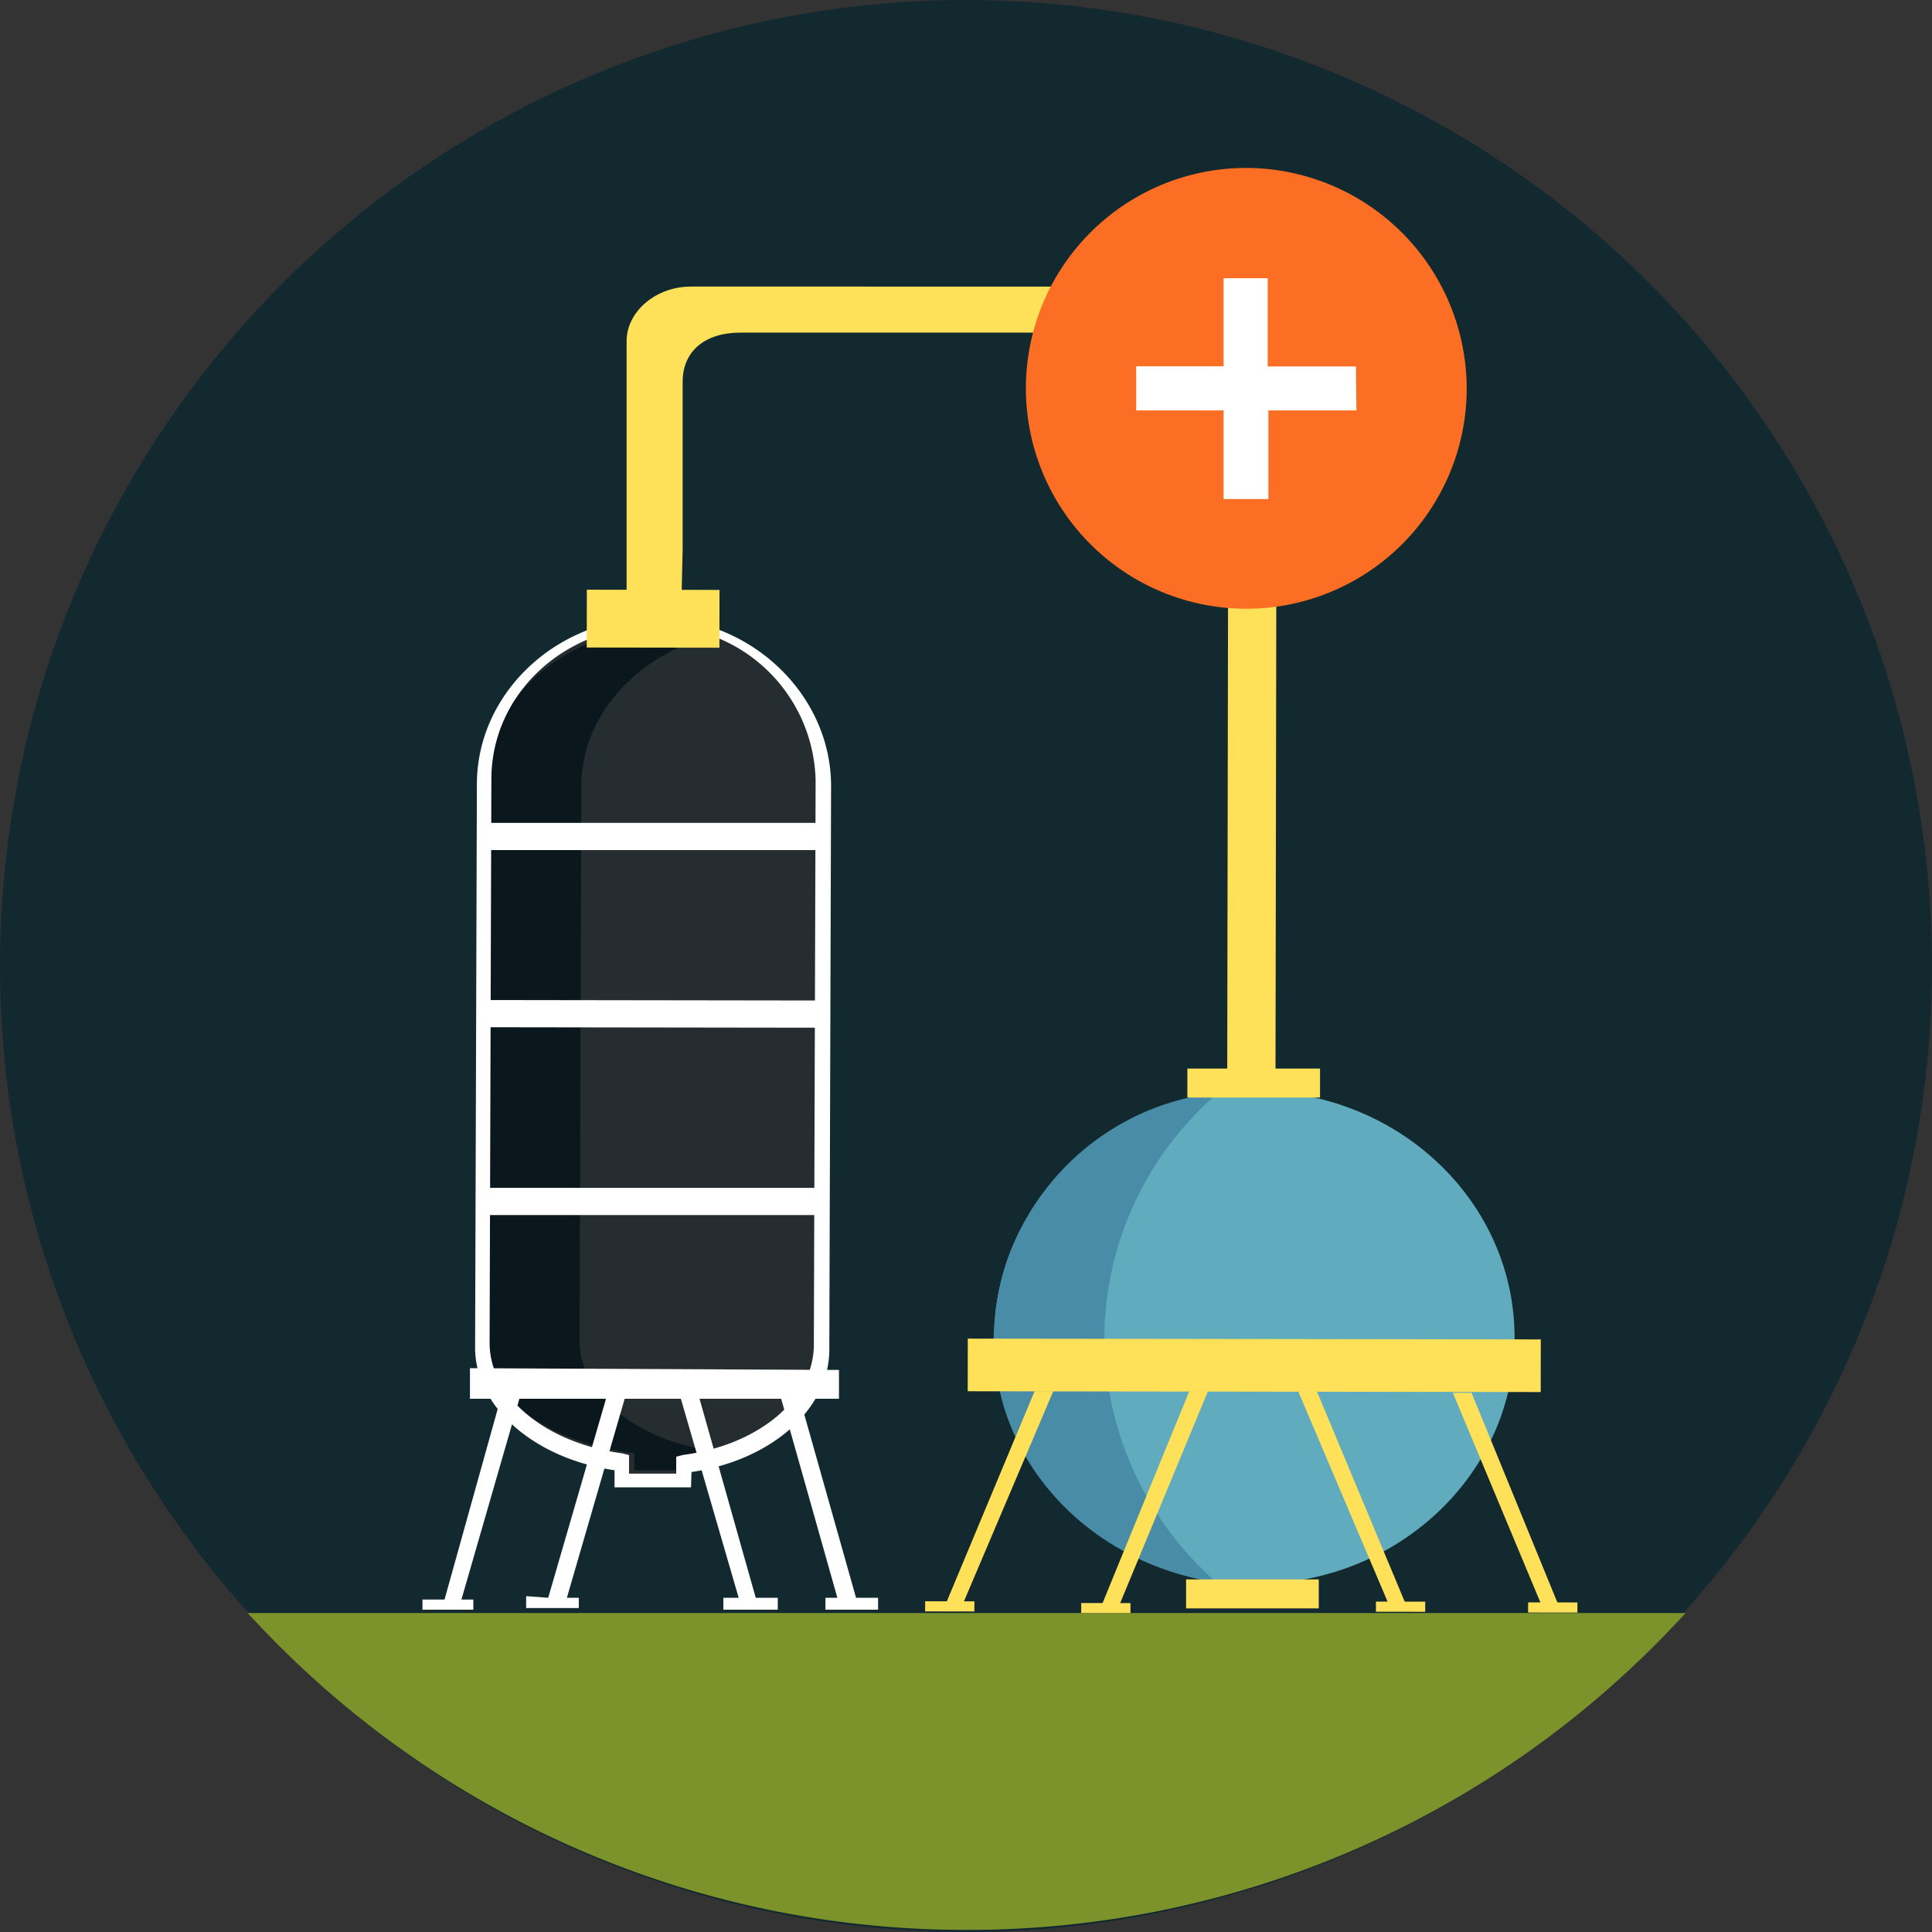 <svg xmlns="http://www.w3.org/2000/svg" viewBox="0 0 120 120"><rect x="0" y="0" width="120" height="120" fill="#333333" stroke="none"/><defs><style>.cls-1{fill:#132930;}.cls-2{fill:#262d30;}.cls-3{fill:#0a171d;}.cls-4{fill:#fff;}.cls-5{fill:#fee159;}.cls-6{fill:#60acbe;}.cls-7{fill:#488ca7;}.cls-8{fill:#fc6e23;}.cls-9{fill:#7c932c;stroke:#7c932c;stroke-miterlimit:10;}</style></defs><title>Asset 11</title><g id="Layer_2" data-name="Layer 2"><g id="addFactory_icon"><circle class="cls-1" cx="60" cy="60" r="60"/><g id="factory"><g id="factoryGroup"><path class="cls-2" d="M40.6,38.72h0a10.18,10.18,0,0,0-10.46,9.93l-.11,35c0,3.7,3.7,6.76,8.66,7.29V92h3.91V91c4.86-.63,8.56-3.7,8.56-7.29l.11-35A10.52,10.52,0,0,0,40.6,38.72Z"/><path class="cls-3" d="M36,83.29l.11-34.43c0-4.54,3.59-8.34,8.56-9.51a13.31,13.31,0,0,0-3-.42h0c-6.34,0-11.51,4.44-11.51,9.72L30,83.08c0,3.59,4,6.55,9.4,7.18v1.06h4.22V90.26c.32,0,.63-.11.84-.11C39.65,89.52,36,86.67,36,83.29Z"/><path class="cls-4" d="M42.92,92.38H38.17V91.32c-5.07-.74-8.66-4-8.66-7.6l.11-35c0-5.7,5-10.35,11-10.35s11,4.75,11,10.46l-.11,35c0,3.7-3.59,6.87-8.56,7.6ZM39,91.53h3V90.48l.42-.11c4.75-.63,8.13-3.49,8.13-6.87l.11-35a9.81,9.81,0,0,0-10-9.61c-5.6,0-10.14,4.22-10.14,9.51l-.11,35c0,3.38,3.49,6.23,8.24,6.87l.42.11v1.16Z"/><path class="cls-5" d="M42.4,34.08V23.72c0-1.9,1.37-3.06,3.59-3.06H72.71c2.22,0,3.59,1.06,3.59,3.06l-.11,63.05h3l.11-65.59c0-1.9-1.69-3.38-4-3.38H42.92c-2.22,0-4,1.58-4,3.38V39.57l3.38-1Z"/><g id="tartaly1"><ellipse id="tartaly1-2" data-name="tartaly1" class="cls-6" cx="77.92" cy="83.08" rx="15.31" ry="16.16" transform="translate(-5.29 160.86) rotate(-89.91)"/><path class="cls-7" d="M68.59,83.08a20.2,20.2,0,0,1,7.08-15.21A15.59,15.59,0,0,0,61.72,83.08c0,7.82,6,14,13.84,15.21A20.47,20.47,0,0,1,68.59,83.08Z"/></g><rect class="cls-5" x="76.28" y="67.01" width="3.27" height="35.59" transform="translate(-7.01 162.6) rotate(-89.92)"/><rect class="cls-5" x="77.08" y="63.25" width="1.8" height="8.24" transform="matrix(0, -1, 1, 0, 10.5, 145.25)"/><polygon class="cls-5" points="59.72 99.82 58.66 99.82 64.26 86.41 65.42 86.41 59.72 99.82"/><rect class="cls-5" x="58.68" y="98.24" width="0.63" height="3.06" transform="translate(-40.86 158.63) rotate(-89.92)"/><polygon class="cls-5" points="69.43 99.92 68.38 99.82 73.87 86.41 75.03 86.41 69.43 99.92"/><rect class="cls-5" x="68.37" y="98.35" width="0.63" height="3.06" transform="translate(-31.29 168.43) rotate(-89.92)"/><polygon class="cls-5" points="86.33 99.82 87.39 99.82 81.79 86.41 80.63 86.41 86.33 99.82"/><rect class="cls-5" x="86.68" y="98.27" width="0.63" height="3.06" transform="translate(-12.93 186.65) rotate(-89.92)"/><polygon class="cls-5" points="95.84 99.92 96.89 99.92 91.4 86.51 90.24 86.51 95.84 99.92"/><rect class="cls-5" x="96.14" y="98.31" width="0.63" height="3.06" transform="translate(-3.53 196.16) rotate(-89.92)"/><rect class="cls-5" x="77" y="95.03" width="1.8" height="8.24" transform="matrix(0, -1, 1, 0, -21.36, 176.9)"/><rect class="cls-5" x="38.78" y="34.31" width="3.59" height="8.24" transform="translate(2.08 78.95) rotate(-89.92)"/><polygon class="cls-4" points="53.17 99.24 49.68 86.88 52.11 86.88 52.11 85.09 29.19 84.98 29.19 86.88 31.09 86.88 27.61 99.35 26.24 99.35 26.24 99.98 29.4 99.98 29.4 99.35 28.66 99.35 32.26 86.88 37.64 86.88 34.05 99.24 32.68 99.14 32.68 99.88 35.95 99.88 35.95 99.24 35.21 99.24 38.8 86.88 42.29 86.88 45.88 99.24 44.93 99.24 44.93 99.98 48.31 99.98 48.31 99.24 46.94 99.24 43.45 86.88 48.52 86.88 52.01 99.24 51.27 99.24 51.27 99.98 54.54 99.98 54.54 99.24 53.17 99.24"/><rect class="cls-4" x="39.66" y="64.28" width="1.69" height="20.91" transform="matrix(0, -1, 1, 0, -34.29, 115.13)"/><rect class="cls-4" x="39.73" y="52.52" width="1.69" height="20.91" transform="translate(-22.46 103.46) rotate(-89.92)"/><rect class="cls-4" x="39.72" y="41.58" width="1.69" height="20.91" transform="matrix(0, -1, 1, 0, -11.53, 92.52)"/></g></g><g id="add-circle"><path class="cls-4" d="M77,11.43a12.4,12.4,0,1,0,12.4,12.4A12.44,12.44,0,0,0,77,11.43Z"/></g><g id="add-circle-2" data-name="add-circle"><path class="cls-8" d="M77.41,10.43A13.69,13.69,0,1,0,91.1,24.12,13.73,13.73,0,0,0,77.41,10.43Zm6.84,15.06H78.78V31H76V25.49H70.57V22.75H76V17.28h2.74v5.48h5.48Z"/></g><path class="cls-9" d="M60.06,119.37a59.81,59.81,0,0,0,43.48-18.68h-87A59.81,59.81,0,0,0,60.06,119.37Z"/></g></g></svg>